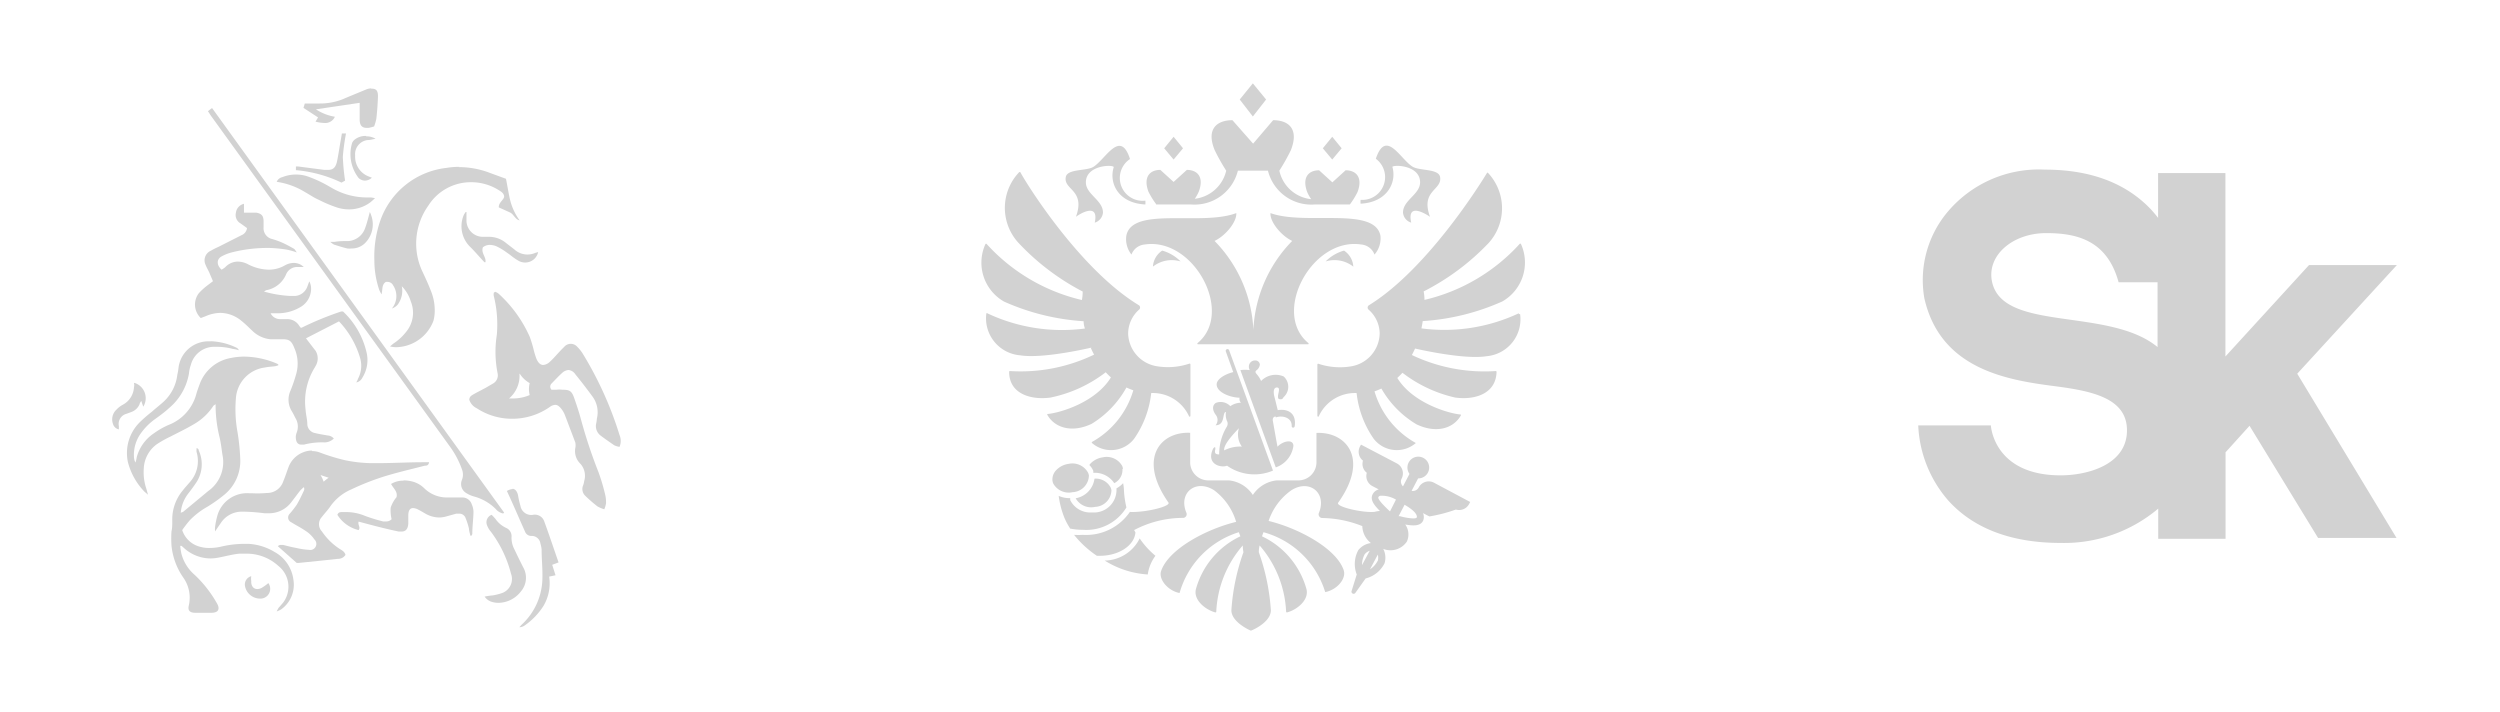 <svg xmlns="http://www.w3.org/2000/svg" width="188.65" height="53.72" viewBox="0 0 188.65 53.72">
  <title>лого партнеров для сайта</title>
  <g>
    <path d="M82.17,35.89a.88.88,0,0,0-.06-.21A1.34,1.34,0,0,0,80.65,35a1.6,1.6,0,0,0-.95.48h0a1,1,0,0,0-.28.8h0a.82.82,0,0,0,.06.21,1.34,1.34,0,0,0,1.46.65,1.29,1.29,0,0,0,1.23-1.29" style="fill: #d2d2d2"/>
    <path d="M83.87,37a.86.86,0,0,0-.06-.21,1.27,1.27,0,0,0-1.22-.67,1.73,1.73,0,0,1-1.42,1.48v0a1.34,1.34,0,0,0,1.46.65A1.29,1.29,0,0,0,83.87,37" style="fill: #d2d2d2"/>
    <path d="M84.74,35.37a.88.88,0,0,0-.06-.21,1.34,1.34,0,0,0-1.46-.65,1.6,1.6,0,0,0-.95.49h0l-.07.09a1.33,1.33,0,0,1,.3.44,1.29,1.29,0,0,1,0,.15,1.75,1.75,0,0,1,1.58.78,1.11,1.11,0,0,0,.62-1.07" style="fill: #d2d2d2"/>
    <path d="M102.12,20.12a2.29,2.29,0,0,0-2.09-.39,3.15,3.15,0,0,1,1.39-.82,1.55,1.55,0,0,1,.7,1.2Z" style="fill: #d2d2d2"/>
    <path d="M104.17,17.8c-.42-2.25-5.66-.76-8.3-1.72-.05.66.81,1.71,1.64,2.1a10.25,10.25,0,0,0-2.93,6.71,10.25,10.25,0,0,0-2.93-6.71c.83-.39,1.69-1.44,1.64-2.1-2.64,1-7.88-.54-8.3,1.72a1.87,1.87,0,0,0,.39,1.41,1.17,1.17,0,0,1,1-.76c3.69-.56,6.77,5.13,4,7.43a.06.06,0,0,0,0,.1h8.34a.06.06,0,0,0,0-.1c-2.78-2.3.3-8,4-7.43a1.17,1.17,0,0,1,1,.76A1.87,1.87,0,0,0,104.17,17.8Z" style="fill: #d2d2d2"/>
    <path d="M105.06,12.62c-.07-.21,2.1-.22,2.1,1.14,0,.91-1.29,1.34-1.29,2.28a.87.87,0,0,0,.62.76c-.33-1.51,1-.72,1.42-.44-.74-2,.93-2,.76-3-.11-.65-1.56-.45-2.09-.79-.93-.59-2-2.86-2.76-.59a1.72,1.72,0,0,1-1.15,3.1,1.87,1.87,0,0,0,0,.29c2-.1,2.76-1.6,2.39-2.81Z" style="fill: #d2d2d2"/>
    <path d="M81.19,16.36c.37-.28,1.75-1.07,1.42.44a.87.87,0,0,0,.62-.76c0-.94-1.29-1.37-1.29-2.28,0-1.35,2.16-1.35,2.1-1.14-.37,1.2.34,2.71,2.39,2.81a1.94,1.94,0,0,0,0-.29A1.72,1.72,0,0,1,85.27,12c-.73-2.28-1.83,0-2.76.59-.52.33-2,.13-2.09.79C80.26,14.34,81.93,14.33,81.19,16.36Z" style="fill: #d2d2d2"/>
    <path d="M87,20.12a2.29,2.29,0,0,1,2.09-.39,3.14,3.14,0,0,0-1.39-.82A1.55,1.55,0,0,0,87,20.12Z" style="fill: #d2d2d2"/>
    <polygon points="95.54 7.51 94.54 6.29 93.55 7.51 94.54 8.79 95.54 7.51 95.54 7.51" style="fill: #d2d2d2"/>
    <polygon points="101.24 11.19 100.53 10.32 99.82 11.19 100.53 12.04 101.24 11.19" style="fill: #d2d2d2"/>
    <polygon points="89.27 11.19 88.56 10.32 87.85 11.19 88.56 12.04 89.27 11.19" style="fill: #d2d2d2"/>
    <path d="M87.23,15.43h2.65a3.37,3.37,0,0,0,3.53-2.55h2.27a3.37,3.37,0,0,0,3.53,2.55h2.65a6,6,0,0,0,.58-.94c.42-1.12-.12-1.64-.9-1.64l-1,.91-1-.91c-.78,0-1.31.52-.9,1.64a3.28,3.28,0,0,0,.3.54,2.75,2.75,0,0,1-2.4-2.15,15.26,15.26,0,0,0,.87-1.55c.63-1.6-.17-2.26-1.34-2.26l-1.51,1.77L93,9.07c-1.17,0-2,.66-1.34,2.26a15.12,15.12,0,0,0,.87,1.55A2.76,2.76,0,0,1,90.16,15a3.22,3.22,0,0,0,.3-.54c.42-1.12-.12-1.64-.9-1.64l-1,.91-1-.91c-.78,0-1.31.52-.9,1.64a6,6,0,0,0,.58.94Z" style="fill: #d2d2d2"/>
    <path d="M114.61,23.64a13.22,13.22,0,0,1-7.35,1.14q.06-.27.1-.55a17.41,17.41,0,0,0,6-1.48,3.38,3.38,0,0,0,1.41-4.34.06.06,0,0,0-.1,0,14,14,0,0,1-7.18,4.22q0-.32-.06-.64a18,18,0,0,0,4.9-3.65,3.9,3.9,0,0,0-.06-5.31h-.05l0,0c-.42.7-4.4,7.13-8.77,9.91l-.16.1a.21.21,0,0,0,0,.34,2.42,2.42,0,0,1,.82,1.8,2.57,2.57,0,0,1-2.19,2.47,5.1,5.1,0,0,1-2.43-.2.06.06,0,0,0-.08.05v3.88a.06.06,0,0,0,.12,0,3,3,0,0,1,2.84-1.72,7.42,7.42,0,0,0,1.29,3.45,2.2,2.2,0,0,0,3.18.32.05.05,0,0,0,0,0,.05.05,0,0,0,0,0,6.57,6.57,0,0,1-3.12-3.9,4.46,4.46,0,0,0,.52-.21,7.42,7.42,0,0,0,2.65,2.7c1.44.69,2.76.35,3.34-.66a.06.06,0,0,0,0-.08c-.89-.07-3.63-.86-4.79-2.76.13-.12.26-.25.39-.39A10.19,10.19,0,0,0,109.81,30c1.44.2,3.08-.26,3.12-1.94a.06.06,0,0,0-.06-.06,12.75,12.75,0,0,1-6.33-1.21q.13-.24.24-.49s3.66.86,5.39.58a2.8,2.8,0,0,0,2.54-3.16.06.06,0,0,0-.09,0Z" style="fill: #d2d2d2"/>
    <path d="M82.32,26.27q.11.25.24.49A12.75,12.75,0,0,1,76.22,28a.06.06,0,0,0-.07.06c0,1.68,1.67,2.14,3.12,1.94a10.19,10.19,0,0,0,4.17-1.91c.12.14.25.26.39.39-1.17,1.91-3.9,2.69-4.79,2.76a.06.06,0,0,0,0,.08c.58,1,1.9,1.35,3.34.66A7.42,7.42,0,0,0,85,29.24a4.56,4.56,0,0,0,.52.21,6.57,6.57,0,0,1-3.12,3.9.06.06,0,0,0,0,.08,2.2,2.2,0,0,0,3.18-.32,7.42,7.42,0,0,0,1.29-3.45,3,3,0,0,1,2.84,1.72.06.06,0,0,0,.12,0V27.49a.06.06,0,0,0-.08-.05,5.1,5.1,0,0,1-2.43.2,2.57,2.57,0,0,1-2.19-2.47,2.42,2.42,0,0,1,.82-1.8.21.21,0,0,0,0-.33l-.16-.1C81.36,20.17,77.38,13.74,77,13a.07.07,0,0,0-.1,0,3.9,3.9,0,0,0-.06,5.31A18,18,0,0,0,81.7,22q0,.32-.06.64a14,14,0,0,1-7.18-4.22.06.06,0,0,0-.1,0,3.38,3.38,0,0,0,1.41,4.34,17.41,17.41,0,0,0,6,1.48q0,.28.1.55a13.22,13.22,0,0,1-7.35-1.14.06.06,0,0,0-.09,0,2.8,2.8,0,0,0,2.54,3.16c1.73.29,5.39-.58,5.39-.58Z" style="fill: #d2d2d2"/>
    <path d="M96.28,31.5c.47-.18,1.22,0,1.19.65,0,.16.21.16.23,0,.14-1-.55-1.32-1.28-1.2-.09-.35-.16-.66-.25-1s-.09-.71.19-.71.09.43.08.62,0,.26.18.27.19-.1.25-.17a1.05,1.05,0,0,0,0-1.55,1.53,1.53,0,0,0-1.71.34,1.91,1.91,0,0,0-.34-.53c-.09-.11-.12-.19,0-.28a.65.65,0,0,0,.25-.42.34.34,0,0,0-.37-.32.46.46,0,0,0-.46.49.49.49,0,0,0,.07.24,2.47,2.47,0,0,0-.71,0l2.67,7.34a2,2,0,0,0,1.33-1.62c0-.55-.81-.37-1.2.06-.13-.69-.24-1.33-.36-2,0-.18.06-.24.2-.29Z" style="fill: #d2d2d2"/>
    <path d="M92.75,26.43a.13.13,0,1,0-.25.09h0l.56,1.56c-.48.11-1.25.47-1.25.93,0,.62,1.09,1,1.73,1a.42.42,0,0,0,.1.38,1.41,1.41,0,0,0-.8.26,1,1,0,0,0-1.11-.24c-.25.19-.26.52,0,.88a.62.62,0,0,1,0,.8c.76,0,.48-1,.78-1a1.25,1.25,0,0,0,.07.66.44.44,0,0,1,0,.44A4,4,0,0,0,92,34.29c-.25,0-.38-.06-.29-.4,0-.13,0-.22-.15-.06a1.31,1.31,0,0,0-.17.59c0,.73.87.87,1.2.72a3.58,3.58,0,0,0,3.47.37ZM92.38,34h0c-.07-.37.45-1,1.11-1.69a1.59,1.59,0,0,0,.22,1.39,2.63,2.63,0,0,0-1.34.29" style="fill: #d2d2d2"/>
    <path d="M80.73,39.88a4.84,4.84,0,0,0,1,.1A3.54,3.54,0,0,0,85,38.29a7,7,0,0,1-.19-1.36h0a3.48,3.48,0,0,0-.06-.47,1.9,1.9,0,0,1-.5.39s0,0,0,.07a1.7,1.7,0,0,1-1.58,1.75l-.32,0a1.68,1.68,0,0,1-1.59-.93,1.31,1.31,0,0,1,0-.15h-.06a2,2,0,0,1-.81-.17,6.73,6.73,0,0,0,.45,1.7,5.26,5.26,0,0,0,.4.74" style="fill: #d2d2d2"/>
    <path d="M86,40.63a3,3,0,0,1-2.64,1.67,6.93,6.93,0,0,0,3.25,1.05,3.08,3.08,0,0,1,.58-1.41A6.29,6.29,0,0,1,86,40.63" style="fill: #d2d2d2"/>
    <path d="M108.2,36.42a.85.85,0,0,0-1.14.36.5.5,0,0,1-.54.26l.49-.94a.82.82,0,1,0-.65-.34l-.49.94a.5.5,0,0,1-.1-.59.85.85,0,0,0-.36-1.14l-2.71-1.42-.08.15a.85.85,0,0,0,.23,1.06.85.85,0,0,0,.29.92.85.85,0,0,0,.42,1l.48.25h0a.73.73,0,0,0-.46.37c-.21.4.1.81.55,1.26a1.66,1.66,0,0,0-.38.06h0c-.8.11-3-.37-2.77-.69,2.4-3.37.56-5.37-1.64-5.26v2.26a1.37,1.37,0,0,1-1.42,1.32H96.34a2.46,2.46,0,0,0-1.8,1.1,2.46,2.46,0,0,0-1.8-1.1H91.22a1.37,1.37,0,0,1-1.41-1.32V32.66c-2.2-.11-4,1.89-1.64,5.26.2.3-1.8.77-2.91.71a4,4,0,0,1-3.55,1.73,5.26,5.26,0,0,1-.66,0,7.64,7.64,0,0,0,1.72,1.58H83c1.44,0,2.61-.79,2.68-1.77l-.1-.17a7.91,7.91,0,0,1,3.67-.92.28.28,0,0,0,.27-.4c-.62-1.49.71-2.56,2.09-1.69a4.61,4.61,0,0,1,1.67,2.39c-2.26.55-5.09,2.05-5.66,3.7-.22.63.51,1.5,1.39,1.67h0a.06.06,0,0,0,0,0,6.72,6.72,0,0,1,4.47-4.59l.12.31a6.24,6.24,0,0,0-3.36,4c-.19.81.72,1.54,1.46,1.74a.06.06,0,0,0,.08-.05,8.16,8.16,0,0,1,2-5q0,.25.05.51a16.21,16.21,0,0,0-.91,4.38c0,.86,1.28,1.46,1.47,1.54.24-.08,1.51-.68,1.51-1.54a16.21,16.21,0,0,0-.91-4.38q0-.26.06-.51a8.16,8.16,0,0,1,2,5,.06.06,0,0,0,.08.05c.75-.2,1.65-.93,1.46-1.74a6.24,6.24,0,0,0-3.36-4l.11-.31A6.72,6.72,0,0,1,100,44.68a.06.06,0,0,0,0,0h0c.88-.17,1.62-1,1.39-1.67-.57-1.64-3.41-3.15-5.66-3.7A4.61,4.61,0,0,1,97.44,37c1.37-.88,2.7.2,2.09,1.69a.28.28,0,0,0,.27.4,8.44,8.44,0,0,1,3,.61,1.68,1.68,0,0,0,.65,1.28h0a1.45,1.45,0,0,0-.95.53,2.19,2.19,0,0,0-.12,1.84L102,44.57a.16.16,0,0,0,.29.15l.76-1.07a2.19,2.19,0,0,0,1.43-1.15,1.45,1.45,0,0,0-.1-1.08,1.49,1.49,0,0,0,1.78-.55,1.29,1.29,0,0,0-.12-1.29c.62.11,1.13.12,1.34-.27a.73.73,0,0,0,0-.59l0,0,.48.25a11.31,11.31,0,0,0,2-.52.85.85,0,0,0,1-.42l.08-.15Zm-5.42,6.22a1.64,1.64,0,0,1,.21-.83.86.86,0,0,1,.37-.25Zm1.18-.32a1.66,1.66,0,0,1-.58.64l.59-1.11a1,1,0,0,1,0,.47m.92-3.73-.08-.07c-.26-.25-.87-.83-.8-1a.2.2,0,0,1,.14-.11,2.13,2.13,0,0,1,1.19.29Zm2,.47c-.07.14-.9,0-1.25-.11l-.1,0,.45-.86c.35.2.82.52.91.81a.2.2,0,0,1,0,.17" style="fill: #d2d2d2"/>
  </g>
  <g>
    <path d="M15.85,25.76a2.27,2.27,0,0,0-2.38,2,4,4,0,0,1-.09.52,3.28,3.28,0,0,1-1,2c-.29.27-.61.51-.92.79a10.74,10.74,0,0,0-.91.79,3.27,3.27,0,0,0-.9,3,5,5,0,0,0,1.25,2.24l.27.23c-.07-.23-.1-.37-.15-.52a3.85,3.85,0,0,1-.17-1.46,2.38,2.38,0,0,1,1-1.84,8.49,8.49,0,0,1,1-.56c.6-.31,1.21-.6,1.78-.94a4.29,4.29,0,0,0,1.48-1.4l.16-.11A10,10,0,0,0,16.57,33c.1.43.15.87.21,1.29a2.67,2.67,0,0,1-1.09,2.78l-.19.16-1.69,1.4-.17.06a2.73,2.73,0,0,1,.53-1.4c.2-.26.4-.52.58-.79A2.5,2.5,0,0,0,15,34a.18.18,0,0,0-.17-.18h0v.08a1.54,1.54,0,0,0,0,.2,2.38,2.38,0,0,1-.52,2.3c-.17.2-.35.39-.51.6A3.4,3.4,0,0,0,13,39.31c0,.27,0,.54-.06.79a8.18,8.18,0,0,0,0,1.06,5.11,5.11,0,0,0,.86,2.38,2.63,2.63,0,0,1,.45,2.14c-.1.39.08.56.48.56h1.23c.52,0,.67-.29.4-.73a9,9,0,0,0-1.67-2.13,3.17,3.17,0,0,1-1-1.59,5.09,5.09,0,0,1-.09-.6h.1l.18.16a3,3,0,0,0,2,.79,3.24,3.24,0,0,0,.59-.06c.54-.1,1.07-.25,1.59-.3h.52A3.53,3.53,0,0,1,21,42.7a2,2,0,0,1,.36,2.78l-.07.08c-.09.11-.18.21-.27.31a2.33,2.33,0,0,0-.14.27,2,2,0,0,0,.33-.15,2.29,2.29,0,0,0,.93-2.25,2.79,2.79,0,0,0-1.44-2.1,4.22,4.22,0,0,0-1.94-.6h-.41a7.69,7.69,0,0,0-1.71.22,4,4,0,0,1-.89.09,2.38,2.38,0,0,1-.61-.08A1.9,1.9,0,0,1,13.75,40a8.91,8.91,0,0,1,.58-.75,5.87,5.87,0,0,1,1.3-1,11,11,0,0,0,1.3-.92,3.29,3.29,0,0,0,1.2-2.68,16.4,16.4,0,0,0-.2-2,9.74,9.74,0,0,1-.13-2.58A2.51,2.51,0,0,1,20,27.73c.27-.06.54-.06.79-.1l.21-.06V27.5l-.1-.06a6.49,6.49,0,0,0-2.46-.53,5,5,0,0,0-1,.1,3.06,3.06,0,0,0-2.38,2c-.09.25-.18.48-.25.74a3.45,3.45,0,0,1-2.1,2.32,6,6,0,0,0-1.1.63,3.17,3.17,0,0,0-1.29,1.79,2,2,0,0,1-.1.41.94.94,0,0,1-.11-.4,2.77,2.77,0,0,1,.51-1.79,4.6,4.6,0,0,1,1.13-1.12c.36-.26.71-.52,1-.79a4.36,4.36,0,0,0,1.51-2.62,2.68,2.68,0,0,1,.14-.64,1.82,1.82,0,0,1,1.7-1.37h.27a4.67,4.67,0,0,1,1.2.16,2.3,2.3,0,0,1,.45.1.33.33,0,0,0-.17-.19,4.83,4.83,0,0,0-1.93-.49Z" style="fill: #d2d2d2"/>
    <path d="M18.46,15.37a.79.79,0,0,0-.66.69.72.72,0,0,0,.34.79l.5.36a.67.67,0,0,1-.42.54l-1.72.87a6.42,6.42,0,0,0-.59.3A.79.79,0,0,0,15.52,20l0,0c.08.21.21.41.3.63s.16.37.25.59l-.37.28a4.71,4.71,0,0,0-.7.63A1.41,1.41,0,0,0,15.15,24l.37-.14a2.86,2.86,0,0,1,1.12-.25,2.54,2.54,0,0,1,1.59.61c.28.22.53.48.79.72a2.26,2.26,0,0,0,1.38.66h.93c.5,0,.67.13.88.66a2.88,2.88,0,0,1,.13,2,11.36,11.36,0,0,1-.42,1.22A1.65,1.65,0,0,0,22,31c.11.17.2.36.29.54a1.23,1.23,0,0,1,.1,1.1,1,1,0,0,0-.07.32c0,.37.13.59.41.59h.21a5.34,5.34,0,0,1,1.46-.17,1,1,0,0,0,.79-.29.67.67,0,0,0-.48-.23c-.31-.06-.62-.1-.93-.18a.71.71,0,0,1-.59-.66c0-.37-.11-.73-.13-1.1a4.89,4.89,0,0,1,.68-3.17l.08-.14a1.11,1.11,0,0,0,0-1.13L23.45,26l-.36-.47,2.49-1.28A6.77,6.77,0,0,1,27.17,27,2.09,2.09,0,0,1,27,28.61c0,.06-.06.13-.11.25a.66.66,0,0,0,.46-.37,2.49,2.49,0,0,0,.31-1.9,6.14,6.14,0,0,0-1.78-3.09.24.24,0,0,1-.12,0,23.55,23.55,0,0,0-3,1.23h-.07l-.1-.13a1.06,1.06,0,0,0-.94-.52h-.48a.79.79,0,0,1-.75-.44H21a3.35,3.35,0,0,0,1.74-.51,1.59,1.59,0,0,0,.73-1.23,1.18,1.18,0,0,0-.13-.67c-.08.21-.12.33-.17.45a1.06,1.06,0,0,1-.87.65h-.44A8.73,8.73,0,0,1,19.92,22l.16-.1a2,2,0,0,0,1.51-1.2.9.9,0,0,1,.9-.55h.44L22.74,20a1.14,1.14,0,0,0-.58-.16,1.4,1.4,0,0,0-.67.19,2.44,2.44,0,0,1-1.17.32h0a3.52,3.52,0,0,1-1.59-.4,1.71,1.71,0,0,0-.79-.21,1.31,1.31,0,0,0-.94.42,1.81,1.81,0,0,1-.28.19c-.39-.35-.38-.79,0-1a3.31,3.31,0,0,1,.79-.31,10.94,10.94,0,0,1,2.72-.33h.09a9.94,9.94,0,0,1,1.34.13,5.8,5.8,0,0,1,.74.21c-.11-.14-.15-.24-.22-.28-.32-.18-.64-.36-1-.51a6.13,6.13,0,0,0-.74-.25.84.84,0,0,1-.55-.87v-.41c0-.42-.12-.6-.54-.68h-.94v-.67Z" style="fill: #d2d2d2"/>
    <path d="M39.22,28.2a2.16,2.16,0,0,0,.75.71,1.87,1.87,0,0,0,0,.9,3,3,0,0,1-.6.19,3.55,3.55,0,0,1-.7.07h-.26a2.24,2.24,0,0,0,.79-1.87m-1.93-6.12a.53.53,0,0,0,0,.29,8.88,8.88,0,0,1,.22,2.9,8.21,8.21,0,0,0,.06,2.9.71.71,0,0,1-.38.79l-.53.31c-.28.15-.56.29-.83.44s-.37.21-.4.45a1.08,1.08,0,0,0,.57.65,4.84,4.84,0,0,0,2.67.79,4.93,4.93,0,0,0,2.85-.9.74.74,0,0,1,.4-.15c.16,0,.29.1.45.29a1.9,1.9,0,0,1,.27.46l.79,2.08a1,1,0,0,1,0,.44A1.33,1.33,0,0,0,43.8,35a1.36,1.36,0,0,1,.28,1.31,1.16,1.16,0,0,1-.08.32.71.71,0,0,0,.17.79,11.58,11.58,0,0,0,.91.79,2.33,2.33,0,0,0,.52.22,2,2,0,0,0,.13-.44,2.42,2.42,0,0,0-.06-.65,15,15,0,0,0-.5-1.69,37.84,37.84,0,0,1-1.33-4c-.15-.56-.33-1.1-.52-1.64s-.38-.6-.88-.6h0a1.75,1.75,0,0,0-.45,0h-.37a.33.33,0,0,1,0-.47h0c.26-.26.51-.54.79-.79a.79.79,0,0,1,.49-.23.71.71,0,0,1,.52.33c.44.54.87,1.1,1.28,1.66a2,2,0,0,1,.34,1.68,2.38,2.38,0,0,1-.06.4.9.9,0,0,0,.37.9c.33.25.67.48,1,.71a1.47,1.47,0,0,0,.4.12,1.14,1.14,0,0,0,0-.89A27,27,0,0,0,44,26.73a2.81,2.81,0,0,0-.43-.55.65.65,0,0,0-1,0c-.25.24-.48.5-.71.75a5.13,5.13,0,0,1-.4.4.79.79,0,0,1-.47.21q-.3,0-.5-.44a5.85,5.85,0,0,1-.21-.67,9.94,9.94,0,0,0-.3-1,9.7,9.7,0,0,0-2.38-3.29,1,1,0,0,0-.23-.12Z" style="fill: #d2d2d2"/>
    <path d="M34.69,12.59a5.79,5.79,0,0,0-1,.08,6,6,0,0,0-5,4,8.26,8.26,0,0,0-.44,3,6.87,6.87,0,0,0,.37,2.21,2.77,2.77,0,0,0,.17.33c.1-.38,0-.73.33-.94h.14a.48.48,0,0,1,.41.27,1.46,1.46,0,0,1-.1,1.74A1,1,0,0,0,30,23a1.75,1.75,0,0,0,.32-1.4A2.78,2.78,0,0,1,31,22.75,2.25,2.25,0,0,1,30.68,25a4,4,0,0,1-1,.93l-.25.21a1.86,1.86,0,0,0,.47.06,3.07,3.07,0,0,0,2.81-2,3,3,0,0,0,.09-.56,3.9,3.9,0,0,0-.3-1.73c-.18-.47-.4-.94-.61-1.39a4.94,4.94,0,0,1,.43-5,3.79,3.79,0,0,1,3.24-1.77,3.9,3.9,0,0,1,2.08.6c.17.11.36.21.4.45s-.43.47-.4.85l.84.38c.29.13.38.52.73.6a4.42,4.42,0,0,1-.71-1.51c-.13-.54-.21-1.1-.32-1.63L37,13.06a6.54,6.54,0,0,0-2.38-.45Z" style="fill: #d2d2d2"/>
    <path d="M24.2,35.85l.6.2a4.22,4.22,0,0,0-.38.3,2.28,2.28,0,0,0-.13-.32l-.1-.18M23.53,34a1.77,1.77,0,0,0-.65.13,1.93,1.93,0,0,0-1.13,1.18c-.13.35-.24.7-.37,1a1.28,1.28,0,0,1-1.25.89h0A7.55,7.55,0,0,1,19,37.22H18.8a2.33,2.33,0,0,0-2.38,1.63,6,6,0,0,0-.19.91,1.59,1.59,0,0,0,0,.34c.17-.25.29-.43.41-.6a1.89,1.89,0,0,1,1.59-.89h.13a13.87,13.87,0,0,1,1.59.12h.31A2.09,2.09,0,0,0,22,37.87c.22-.28.43-.57.65-.85a2.85,2.85,0,0,1,.28-.26.32.32,0,0,1,0,.27c-.17.36-.33.71-.54,1.06a7.71,7.71,0,0,1-.53.68.39.39,0,0,0,.1.63l.35.21a9.66,9.66,0,0,1,.84.51,2.31,2.31,0,0,1,.57.58.46.46,0,0,1-.41.79h0a5.12,5.12,0,0,1-.94-.14c-.35-.06-.69-.15-1-.23h-.17a.27.27,0,0,0-.23.1l1.42,1.26h.13l1.67-.17,1.31-.14a.65.65,0,0,0,.57-.3c-.06-.23-.25-.34-.44-.45a4.76,4.76,0,0,1-1.34-1.32.79.79,0,0,1,0-1.09c.21-.28.45-.52.63-.79a3.71,3.71,0,0,1,1.59-1.29,18.79,18.79,0,0,1,3-1.13c.84-.24,1.7-.44,2.55-.66.13,0,.27,0,.32-.26h-.42c-1.17,0-2.33.07-3.51.07H28a10.62,10.62,0,0,1-2-.23,15.33,15.33,0,0,1-1.88-.58,1.67,1.67,0,0,0-.55-.1Z" style="fill: #d2d2d2"/>
    <path d="M16,8.15l-.31.24c.1.14.17.27.26.39l5.44,7.53,12.57,17.4a6.72,6.72,0,0,1,.9,1.71,1.09,1.09,0,0,1,0,.79.79.79,0,0,0,.33,1,2.17,2.17,0,0,0,.56.25,3.68,3.68,0,0,1,1.65.94,1,1,0,0,0,.57.35l.07-.07Z" style="fill: #d2d2d2"/>
    <path d="M30.44,36.27a1.77,1.77,0,0,0-.93.25c.18.34.52.59.41,1a2.38,2.38,0,0,0-.44.79,3,3,0,0,0,.07.87.57.57,0,0,1-.41.17h-.22a12.44,12.44,0,0,1-1.37-.42,3.75,3.75,0,0,0-1.4-.29h-.29c-.17,0-.33,0-.4.21A2.61,2.61,0,0,0,27.06,40c.17-.21-.08-.4,0-.64l.56.15c.79.21,1.64.43,2.47.6h.21c.33,0,.49-.21.51-.62V38.9c0-.38.13-.56.36-.56a.88.88,0,0,1,.38.11c.2.1.38.21.57.32a2.15,2.15,0,0,0,1,.28,2,2,0,0,0,.52-.07l.79-.22h.23a.5.5,0,0,1,.48.35,5.16,5.16,0,0,1,.25.79c0,.17.07.34.1.52h.09a.41.41,0,0,0,.06-.13c0-.56.08-1.12.09-1.67a1.52,1.52,0,0,0-.13-.56.74.74,0,0,0-.73-.52h-1.1a2.44,2.44,0,0,1-1.76-.7,2,2,0,0,0-1-.53,2.79,2.79,0,0,0-.55-.06Z" style="fill: #d2d2d2"/>
    <path d="M38.71,36.9a1,1,0,0,0-.46.15c.47,1,.92,2.07,1.38,3.09a.49.49,0,0,0,.48.3h0a.66.66,0,0,1,.67.58,2.17,2.17,0,0,1,.09.44c0,.72.08,1.45.06,2.17a4.85,4.85,0,0,1-1.59,3.53l-.15.17h0a.7.7,0,0,0,.4-.13A5.21,5.21,0,0,0,41,45.74a3.36,3.36,0,0,0,.44-2.23l.48-.1-.25-.79.48-.18c-.37-1.06-.71-2.09-1.09-3.12a.75.75,0,0,0-.79-.48h0a.83.83,0,0,1-1-.68,6.52,6.52,0,0,1-.18-.79c-.06-.29-.22-.49-.44-.49Z" style="fill: #d2d2d2"/>
    <path d="M22.3,13.17a2.75,2.75,0,0,0-1,.2.59.59,0,0,0-.42.35,5.63,5.63,0,0,1,2.16.79c.33.18.63.4,1,.56a9.8,9.8,0,0,0,1.43.6,3,3,0,0,0,.87.13,2.68,2.68,0,0,0,1.59-.52,4.61,4.61,0,0,0,.37-.33L28,14.9h-.37A5.3,5.3,0,0,1,25,14.16c-.26-.15-.52-.3-.79-.43a9.16,9.16,0,0,0-1.06-.44A2.83,2.83,0,0,0,22.3,13.17Z" style="fill: #d2d2d2"/>
    <path d="M37.09,38.85a.6.6,0,0,0-.34.78h0a1.54,1.54,0,0,0,.29.49,9,9,0,0,1,1.52,3.17,1.13,1.13,0,0,1-.67,1.46h0a4.32,4.32,0,0,1-.71.18,4.71,4.71,0,0,0-.61.09,1,1,0,0,0,.59.41,1.64,1.64,0,0,0,.47.06,2.17,2.17,0,0,0,1.67-.85,1.59,1.59,0,0,0,.17-1.85c-.22-.44-.44-.88-.65-1.33a1.87,1.87,0,0,1-.22-.94.68.68,0,0,0-.42-.69,2,2,0,0,1-.79-.67,4.06,4.06,0,0,0-.29-.31Z" style="fill: #d2d2d2"/>
    <path d="M28,6.67a1,1,0,0,0-.34.07l-.34.14c-.48.2-1,.41-1.44.6a4.63,4.63,0,0,1-1.75.33H23l-.1.33L24,8.86l-.19.32a3,3,0,0,0,.67.1.79.79,0,0,0,.79-.47,3.7,3.7,0,0,1-1.43-.56l3.3-.49V9c0,.45.16.65.54.65h.13a3.08,3.08,0,0,0,.42-.11,3.4,3.4,0,0,0,.17-.59c.06-.55.1-1.09.12-1.63s-.18-.63-.5-.63Z" style="fill: #d2d2d2"/>
    <path d="M35.14,16a1.41,1.41,0,0,0-.15.24,2.17,2.17,0,0,0,.48,2.38c.38.37.72.79,1.09,1.17h.07c.08-.39-.35-.69-.19-1.13a.83.83,0,0,1,.52-.18,1.33,1.33,0,0,1,.51.11,4.76,4.76,0,0,1,.79.48c.26.17.49.39.79.56a1,1,0,0,0,.56.18,1,1,0,0,0,1-.79l-.21.06a1.47,1.47,0,0,1-1.6-.27l-.61-.47a2,2,0,0,0-1.26-.47h-.44a1.24,1.24,0,0,1-1.29-1.18s0-.05,0-.08V16Z" style="fill: #d2d2d2"/>
    <path d="M10.11,28.91a.64.64,0,0,1,0,.31,1.59,1.59,0,0,1-.84,1.32,1.82,1.82,0,0,0-.48.37A1,1,0,0,0,8.53,32a.57.57,0,0,0,.44.4v-.24a.79.79,0,0,1,.56-.93l.38-.14a1.06,1.06,0,0,0,.63-.61c0-.06.06-.13.12-.23l.15.44a1.21,1.21,0,0,0-.67-1.8Z" style="fill: #d2d2d2"/>
    <path d="M26.11,10.07H25.8l-.1.58c-.09.5-.16,1-.26,1.49s-.29.68-.69.68h-.27l-2-.26h-.15v.28a9.94,9.94,0,0,1,3.44.94l.27-.15a16.43,16.43,0,0,1-.17-1.79A16,16,0,0,1,26.11,10.07Z" style="fill: #d2d2d2"/>
    <path d="M27.89,16.06c-.11.4-.2.79-.33,1.13a1.45,1.45,0,0,1-1.25,1c-.35,0-.71,0-1.06.06h-.33a1.51,1.51,0,0,0,.29.21c.33.1.65.21,1,.29a1.44,1.44,0,0,0,.32,0,1.41,1.41,0,0,0,1-.39A2,2,0,0,0,28,16.22.7.7,0,0,0,27.9,16Z" style="fill: #d2d2d2"/>
    <path d="M27.63,10.26a1.29,1.29,0,0,0-.93.33.9.9,0,0,0-.12.17,2.93,2.93,0,0,0,.48,2.67.71.71,0,0,0,.48.2.79.79,0,0,0,.52-.22l-.2-.08a1.59,1.59,0,0,1-1.06-1.59,1.07,1.07,0,0,1,.93-1.17c.2,0,.4-.06.61-.1a1.31,1.31,0,0,0-.71-.18Z" style="fill: #d2d2d2"/>
    <path d="M19,43.47a.65.65,0,0,0-.51.77v0a1.16,1.16,0,0,0,1.1.93h0A.74.74,0,0,0,20.25,44a3.67,3.67,0,0,1-.52.37.73.73,0,0,1-.31.08c-.29,0-.48-.23-.46-.6a1.17,1.17,0,0,1,0-.37Z" style="fill: #d2d2d2"/>
  </g>
  <path d="M150.33,21.31c-.46-2,1.52-3.72,4.07-3.72,2.29,0,4.6.52,5.47,3.71h2.94v4.89C159.15,23.17,151.2,25.07,150.33,21.31ZM180.87,20h-6.63l-6.31,6.9V13.06h-5.08v3.38c-.17-.22-.35-.43-.54-.64-1.9-2-4.58-3-8-3a9,9,0,0,0-7.41,3.27,8,8,0,0,0-1.69,6.43c1.2,5.31,6.13,6.16,9.76,6.63,2.86.37,5.6.89,5.53,3.44s-3.06,3.3-5,3.3c-5.08,0-5.27-3.77-5.27-3.77h-5.48A9.23,9.23,0,0,0,147,37.75c1.9,2.12,4.76,3.22,8.51,3.22a11,11,0,0,0,7.35-2.59v2.28h5.08V34.13l1.81-2,5.17,8.46h5.92L173.35,28.2Z" style="fill: #d2d2d2"/>
</svg>

